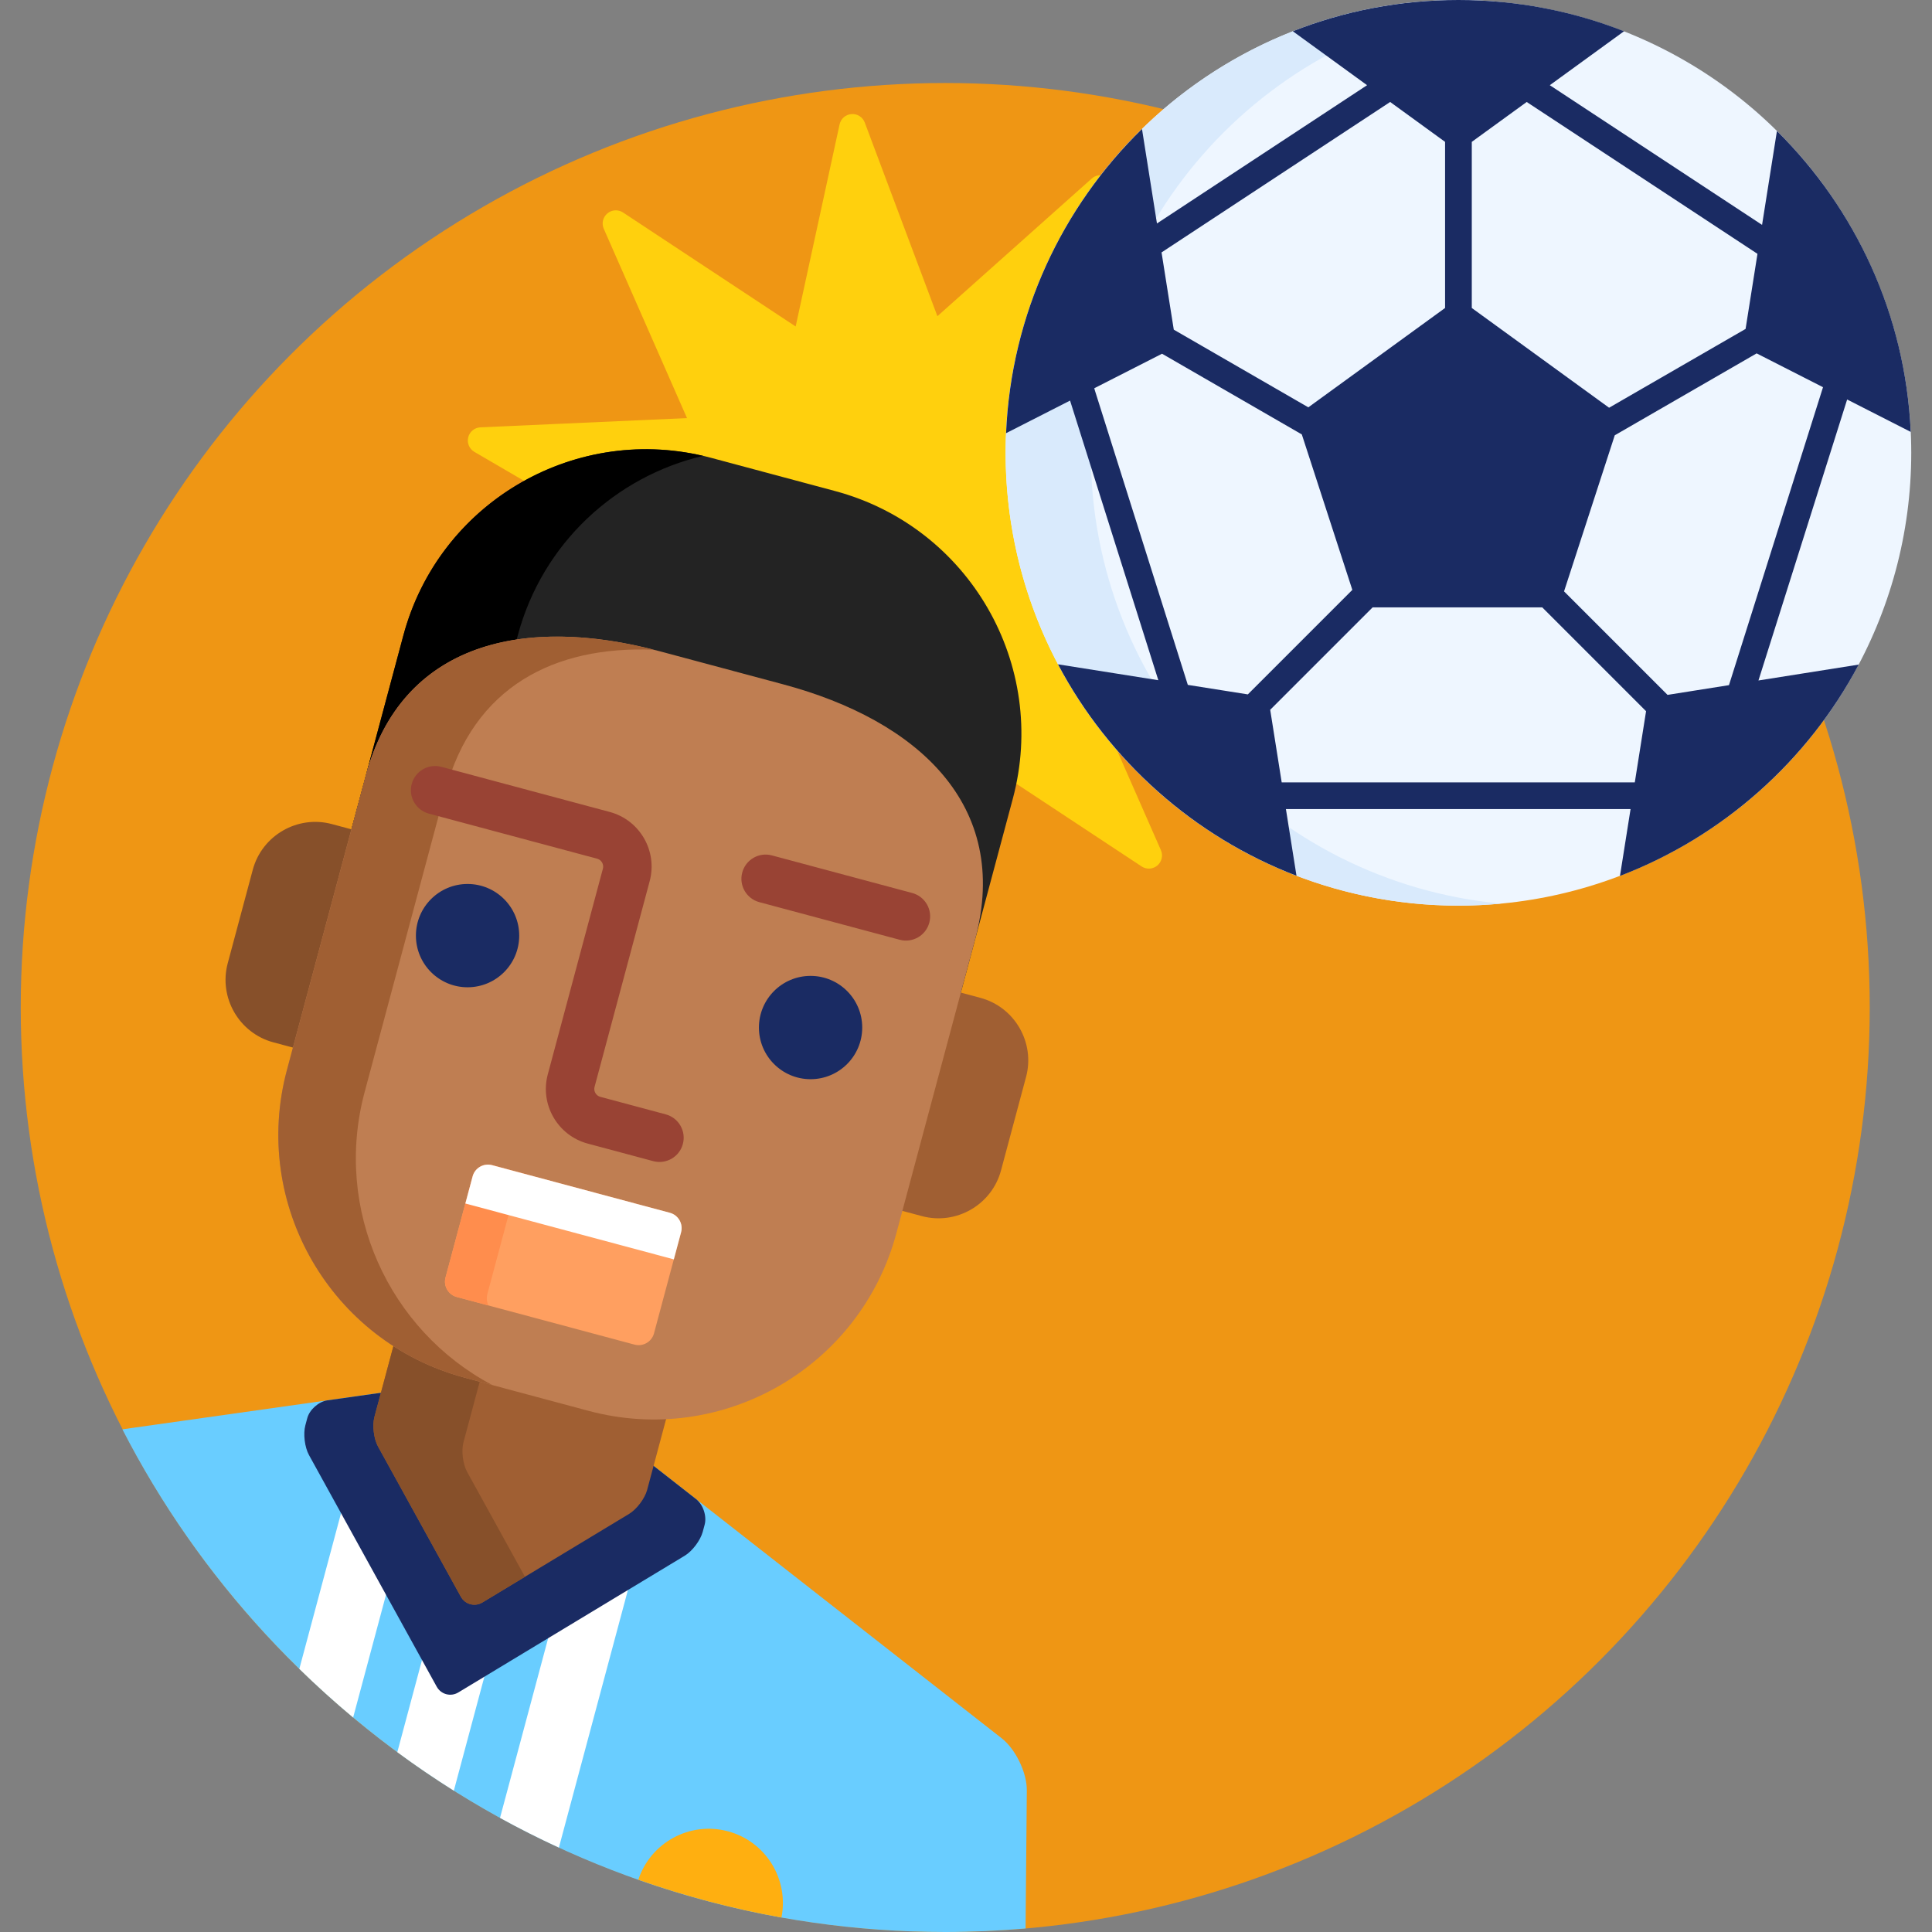 <?xml version="1.0" encoding="iso-8859-1"?>
<!-- Generator: Adobe Illustrator 19.0.0, SVG Export Plug-In . SVG Version: 6.00 Build 0)  -->
<svg version="1.1" id="Capa_1" xmlns="http://www.w3.org/2000/svg" xmlns:xlink="http://www.w3.org/1999/xlink" x="0px" y="0px"
	 viewBox="0 0 512 512" style="enable-background:new 0 0 512 512;" xml:space="preserve">
<rect x="0" y="0" width="512" height="512" fill="#808080" stroke="none"/>
<circle style="fill:#EF9614;" cx="250.5" cy="267" r="245"/>
<path style="fill:#FFD00D;" d="M307.65,225.298l-13.145-29.896C277.639,174.859,267.5,148.592,267.5,120
	c0-27.646,9.477-53.119,25.352-73.345c-1.192-0.443-2.555-0.213-3.533,0.659l-40.898,36.48l-19.247-51.313
	c-0.278-0.739-0.787-1.342-1.425-1.738c-0.61-0.379-1.338-0.572-2.093-0.515c-1.541,0.11-2.826,1.227-3.157,2.736l-11.643,53.554
	c0,0-45.788-30.235-45.815-30.252c-1.28-0.796-2.932-0.681-4.089,0.296c-1.183,0.998-1.567,2.653-0.943,4.069l22.056,50.171
	l-54.748,2.446c-1.547,0.069-2.863,1.149-3.232,2.65c-0.364,1.471,0.264,3.003,1.544,3.8c0.01,0.006,6.287,3.669,14.268,8.326
	c9.38-5.113,20.072-7.982,31.277-7.982c5.716,0,11.442,0.757,17.018,2.251l32.866,8.807c16.922,4.534,31.066,15.387,39.826,30.56
	c8.014,13.88,10.625,29.852,7.544,45.43c13.566,8.958,34.171,22.564,34.19,22.577c1.279,0.795,2.932,0.679,4.09-0.298
	C307.888,228.373,308.272,226.715,307.65,225.298z"/>
<path style="fill:#232323;" d="M221.313,130.135l-32.866-8.807c-35.524-9.519-72.037,11.563-81.555,47.086L93.13,219.777
	l0.966,0.259l3.799-14.18c8.007-29.883,31.49-36.155,49.78-36.155c8.305,0,17.317,1.287,26.787,3.824l32.866,8.806
	c18.486,4.954,32.944,13.143,41.81,23.682c9.938,11.814,12.742,26.148,8.333,42.603l-3.799,14.179l0.966,0.259l13.763-51.363
	C277.917,176.167,256.837,139.652,221.313,130.135z"/>
<path d="M106.893,168.414L93.13,219.777l0.966,0.259l3.799-14.18c6.46-24.108,22.993-32.846,38.745-35.323l0.568-2.119
	c6.571-24.524,26.011-42.159,49.107-47.601C151.473,112.68,116.221,133.602,106.893,168.414z"/>
<path style="fill:#69CDFF;" d="M265.458,460.66l-93.106-72.868l-1.821,6.797c-0.544,2.027-2.522,4.659-4.32,5.746l-38.878,23.477
	c-0.495,0.299-1.055,0.457-1.62,0.457c-1.124,0-2.164-0.619-2.714-1.616l-21.931-39.772c-1.013-1.84-1.411-5.107-0.868-7.137
	l1.821-6.797l-69.587,9.84C73.063,457.884,155.46,512,250.5,512c7.174,0,14.271-0.327,21.289-0.931l0.329-36.582
	C272.161,469.782,269.163,463.561,265.458,460.66z"/>
<g>
	<path style="fill:#FFFFFF;" d="M90.755,399.61l-11.428,42.65c4.583,4.478,9.338,8.779,14.259,12.888l9.089-33.921L90.755,399.61z"
		/>
	<path style="fill:#FFFFFF;" d="M120.943,447.657c-0.494,0.299-1.054,0.457-1.619,0.457c-1.125,0-2.165-0.62-2.715-1.618
		l-4.398-7.975l-6.916,25.814c4.858,3.581,9.854,6.985,14.978,10.207l8.465-31.594L120.943,447.657z"/>
	<path style="fill:#FFFFFF;" d="M145.644,432.74l-13.134,49.015c5.093,2.805,10.297,5.431,15.604,7.875l18.663-69.652
		L145.644,432.74z"/>
</g>
<path style="fill:#1A2B63;" d="M184.48,397.285l-12.129-9.493l-1.821,6.797c-0.544,2.027-2.522,4.659-4.32,5.746l-38.878,23.477
	c-0.495,0.299-1.055,0.457-1.62,0.457c-1.124,0-2.164-0.619-2.714-1.616l-21.931-39.772c-1.013-1.84-1.411-5.107-0.868-7.137
	l1.821-6.796l-15.251,2.156c-2.33,0.329-4.733,2.458-5.342,4.731l-0.503,1.878c-0.609,2.272-0.178,5.817,0.957,7.878l33.851,61.389
	c1.136,2.061,3.713,2.752,5.727,1.535l60.01-36.24c2.013-1.216,4.16-4.07,4.769-6.343l0.503-1.878
	C187.351,401.78,186.334,398.735,184.48,397.285z"/>
<path style="fill:#A05F33;" d="M173.273,375.183c-5.716,0-11.442-0.757-17.018-2.251l-32.865-8.807
	c-6.794-1.82-13.13-4.676-18.86-8.404l-5.296,19.764c-0.608,2.273-0.177,5.817,0.958,7.878l21.931,39.772
	c1.135,2.059,3.712,2.75,5.727,1.533l38.878-23.478c2.013-1.217,4.159-4.071,4.769-6.343l5.297-19.771
	C175.625,375.14,174.454,375.183,173.273,375.183z"/>
<g>
	<path style="fill:#87502A;" d="M122.833,382.19l4.554-16.994l-3.996-1.07c-6.794-1.82-13.13-4.676-18.86-8.404l-5.296,19.764
		c-0.608,2.273-0.177,5.817,0.958,7.878l21.931,39.772c1.135,2.059,3.712,2.75,5.727,1.533l11.268-6.805l-15.327-27.796
		C122.656,388.007,122.225,384.463,122.833,382.19z"/>
	<path style="fill:#87502A;" d="M94.096,220.036l-6.15-1.647c-9.089-2.436-18.519,3.009-20.955,12.098l-6.642,24.79
		c-2.435,9.09,3.009,18.518,12.098,20.954l6.15,1.648L94.096,220.036z"/>
</g>
<path style="fill:#A05F33;" d="M259.821,264.442l-6.151-1.648l-12.29,45.869l-3.208,11.974l6.15,1.648
	c9.089,2.436,18.519-3.009,20.954-12.099l6.643-24.79C274.354,276.308,268.91,266.878,259.821,264.442z"/>
<path style="fill:#BF7E52;" d="M237.553,326.81c-9.518,35.524-46.031,56.605-81.556,47.087l-32.865-8.807
	c-35.524-9.518-56.604-46.032-47.086-81.556l20.883-77.937c9.518-35.521,42.267-42.557,77.791-33.038l32.866,8.806
	c35.525,9.52,60.368,31.986,50.85,67.509L237.553,326.81z"/>
<path style="fill:#A05F33;" d="M96.639,289.381l21.328-79.597c7.5-27.989,29.128-38.649,55.279-37.6
	c-34.951-8.931-66.93-1.615-76.316,33.413l-20.883,77.937c-9.519,35.523,11.562,72.037,47.086,81.556l7.331,1.965
	C103.06,352.551,88.273,320.6,96.639,289.381z"/>
<g>
	<circle style="fill:#1A2B63;" cx="123.91" cy="247.95" r="13.688"/>
	<circle style="fill:#1A2B63;" cx="214.81" cy="272.31" r="13.688"/>
</g>
<g>
	<path style="fill:#994334;" d="M173.106,307.712l-17.353-4.649c-7.973-2.137-12.723-10.362-10.586-18.336l14.613-54.537
		c0.3-1.119-0.393-2.319-1.513-2.619l-44.621-11.956c-3.423-0.917-5.454-4.435-4.537-7.858s4.435-5.453,7.858-4.536l44.621,11.956
		c7.974,2.137,12.723,10.361,10.586,18.335l-14.613,54.537c-0.3,1.12,0.393,2.319,1.513,2.62l17.353,4.649
		c3.424,0.917,5.455,4.435,4.538,7.857C180.047,306.598,176.529,308.629,173.106,307.712z"/>
	<path style="fill:#994334;" d="M238.421,249.047l-37.184-9.963c-3.423-0.917-5.455-4.435-4.537-7.858
		c0.917-3.423,4.436-5.453,7.858-4.536l37.184,9.963c3.424,0.918,5.455,4.436,4.537,7.858
		C245.362,247.934,241.845,249.965,238.421,249.047z"/>
</g>
<path style="fill:#FFAF10;" d="M192.912,485.314c-10.13-2.714-20.51,3.005-23.753,12.841c12.232,4.305,24.9,7.682,37.933,10.012
	C209.114,498.074,202.994,488.015,192.912,485.314z"/>
<circle style="fill:#EEF6FF;" cx="386.5" cy="120" r="120"/>
<path style="fill:#D9EAFC;" d="M289.078,120c0-62.467,47.732-113.776,108.711-119.468C394.072,0.185,390.308,0,386.5,0
	c-66.273,0-120,53.726-120,120c0,66.273,53.727,120,120,120c3.808,0,7.572-0.186,11.289-0.532
	C336.81,233.776,289.078,182.466,289.078,120z"/>
<path style="fill:#1A2B63;" d="M489.512,105.871l16.855,8.588c-1.416-31.154-14.709-59.209-35.461-79.748l-3.941,24.883
	l-56.253-37.016L430.39,8.281C416.796,2.937,401.99,0,386.5,0s-30.296,2.937-43.89,8.281l19.678,14.297l-55.683,36.641l-3.967-25.04
	c-21.139,20.659-34.674,49.061-36.02,80.622l16.96-8.642l23.39,74.104l-26.59-4.212c13.515,25.535,35.972,45.604,63.205,56.037
	l-2.801-17.676h91.334l-2.806,17.716c27.253-10.412,49.733-30.47,63.271-56.003l-26.572,4.209L489.512,105.871z M458.195,181.572
	l-16.279,2.579l-27.427-27.427l13.44-41.366l37.598-21.707l17.59,8.962L458.195,181.572z M465.749,67.269l-3.151,19.899
	l-36.172,20.885l-36.387-26.435v-44.02l14.553-10.572L465.749,67.269z M368.408,27.025l14.553,10.572v44.02l-36.242,26.331
	l-35.656-20.586l-3.241-20.469L368.408,27.025z M289.975,102.9l17.977-9.159l37.044,21.387l13.387,41.197l-27.694,27.695
	l-15.903-2.518L289.975,102.9z M339.662,207.334l-3.046-19.232l27.147-27.147h44.944l27.518,27.519l-2.986,18.86H339.662z"/>
<path style="fill:#FF9F60;" d="M173.314,353.365c-0.599,2.234-2.917,3.572-5.151,2.974l-47.124-12.627
	c-2.234-0.599-3.572-2.916-2.974-5.15l7.184-26.813c0.599-2.234,2.916-3.571,5.15-2.974l47.125,12.627
	c2.234,0.599,3.572,2.916,2.974,5.15L173.314,353.365z"/>
<path style="fill:#FF8D4D;" d="M129.152,342.935l7.643-28.525c0.414-1.543,1.601-2.671,3.031-3.108l-9.426-2.525
	c-2.234-0.598-4.552,0.739-5.15,2.974l-7.184,26.813c-0.599,2.234,0.739,4.552,2.974,5.15l8.398,2.25
	C129.01,345.043,128.871,343.984,129.152,342.935z"/>
<path style="fill:#FFFFFF;" d="M177.524,321.402L130.4,308.775c-2.234-0.598-4.552,0.739-5.15,2.974l-1.926,7.19l55.248,14.805
	l1.927-7.19C181.097,324.318,179.759,322.001,177.524,321.402z"/>
<g>
</g>
<g>
</g>
<g>
</g>
<g>
</g>
<g>
</g>
<g>
</g>
<g>
</g>
<g>
</g>
<g>
</g>
<g>
</g>
<g>
</g>
<g>
</g>
<g>
</g>
<g>
</g>
<g>
</g>
</svg>
